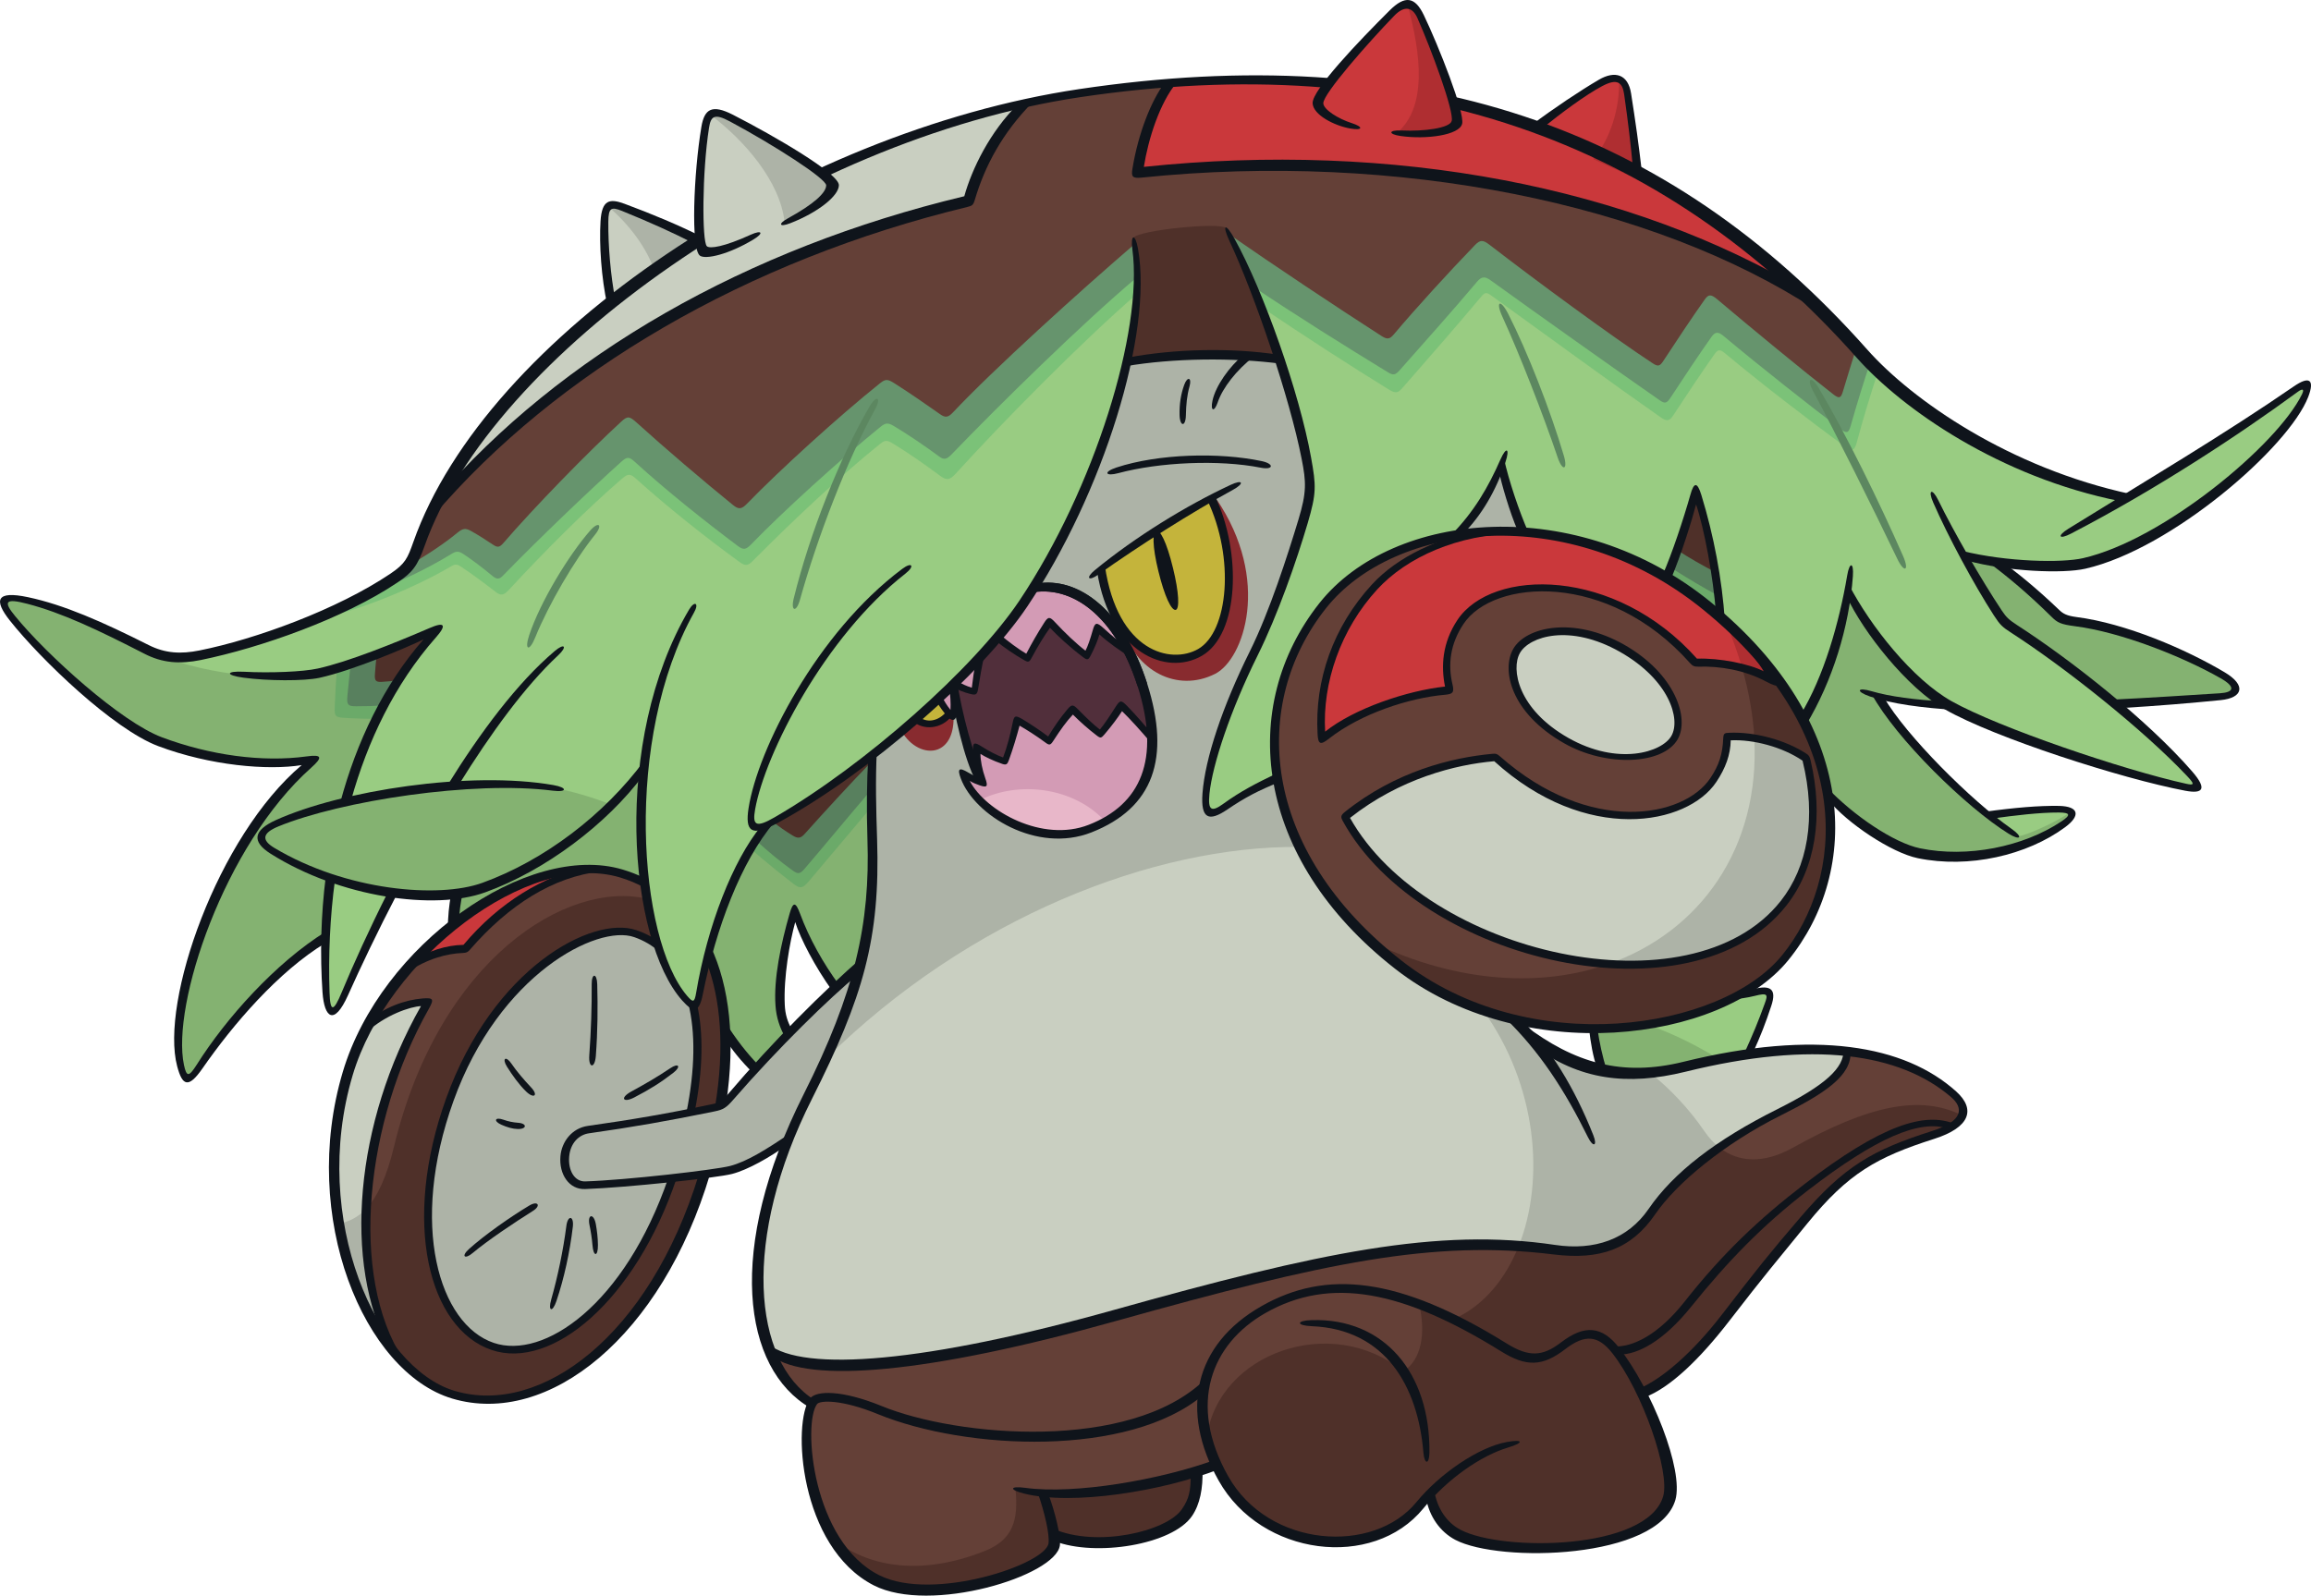 <?xml version="1.0" encoding="UTF-8"?>
<!-- Created with Inkscape (http://www.inkscape.org/) -->
<svg version="1.1" viewBox="0 0 395.08 272.86" xmlns="http://www.w3.org/2000/svg">
 <g transform="translate(84.146 -6.395)">
  <path d="m308.4 72.889c-7.227 4.96-18.894 12.267-29.148 18.547-19.241-4.027-36.201-14.601-45.122-24.654-30.428-34.308-71.856-53.696-133.73-44.468-46.989 7.014-100.48 42.028-112.87 77.15-1.053 2.987-1.587 4-4.253 5.8-9.04 6.08-23.561 11.24-33.228 13.174-2.907 0.573-5.854 0.68-9.12-1-5.8-2.973-14.401-7.134-20.387-8.36-4.28-0.893-5.12-0.267-2.573 2.973 4.907 6.254 17.641 18.321 25.201 21.134 8.4 3.134 18.574 4.467 26.428 3.067-16.241 13.267-25.388 41.908-22.868 52.375 0.653 2.72 1.413 2.987 3.227 0.173 4.96-7.68 13.334-17.094 21.588-22.148-0.12 3.267-0.093 6.414 0.053 9.4 0.187 4.2 1.467 4.347 3.2 0.293 2.133-4.973 4.92-10.974 8.147-17.267 6.12 0.827 11.72 0.48 15.601-0.933 10.067-3.64 20.294-11.054 27.414-20.521-1.773 16.681 1.387 33.001 6.96 39.495 1.56 1.827 1.987 1.84 2.493-0.773 1.933-9.8 5.32-20.988 11.56-28.935 0.453-0.187 0.973-0.44 1.573-0.787 14.961-8.48 34.188-25.001 42.228-36.988 8.494-12.694 14.801-28.268 17.721-41.375 7.787-1.413 17.907-1.613 26.121-0.48 2 6.067 3.693 12.187 4.587 16.921 0.76 4.08 0.907 6-0.56 10.8-1.867 6.094-5.147 15.987-8.454 22.641-4.494 9.067-7.747 18.347-8.16 23.961-0.267 3.467 0.707 4.04 3.32 2.213 2.6-1.813 5.467-3.467 8.867-4.867-1.733-10.96 1.4-21.428 7.774-29.468 5.013-6.334 13.321-10.667 22.961-12.174 3.36-3.4 6.04-7.987 7.574-11.934 0.733 3.2 2.227 8.014 3.733 11.48 8.094 0.56 16.574 3.027 24.534 7.787 1.733-4.12 3.867-10.507 4.96-14.907 2.013 6.187 3.747 14.454 4.24 21.694 10.974 9.64 16.707 20.227 18.334 30.241 3.76 4.027 10.867 9.134 15.601 10.107 8.52 1.747 18.294-0.44 24.694-4.96 2.067-1.453 2-2.48-0.773-2.547-3.333-0.093-7.254 0.373-12.094 1.027-6.52-5.28-15.934-14.841-18.867-20.401 3.08 0.813 7.254 1.32 12.027 1.6 0.013 0 0.013 0 0.027 0.013 8.374 4.707 30.121 11.84 40.575 14.001 2.213 0.467 2.787 0.04 0.667-2.307-3.36-3.733-7.88-7.92-12.747-11.96 6.574-0.333 12.841-0.787 18.001-1.227 3.16-0.267 3.534-1.787 0.387-3.667-6.694-3.96-17.227-8.187-25.148-9.2-1.72-0.227-2.613-0.56-3.36-1.307-3.56-3.507-6.774-6.307-10.44-8.907 6.147 0.92 12.387 0.92 15.267 0.267 14.601-3.347 34.535-20.561 37.802-28.721 0.853-2.16 0.253-2.333-1.547-1.093" fill="#644037"/>
  <path d="m-1.446 158.15c10.067-3.64 20.294-11.067 27.414-20.521-1.773 16.681 1.387 32.988 6.947 39.482 1.573 1.84 2 1.853 2.507-0.76 1.933-9.814 5.32-20.988 11.56-28.935 0.453-0.187 0.973-0.453 1.56-0.787 14.961-8.48 34.148-25.028 42.228-37.002 11.547-17.094 21.561-43.655 18.987-61.429-9.24 7.934-24.254 21.534-30.975 28.708-0.853 0.907-1.333 0.947-2.253 0.293-2.267-1.6-5.093-3.56-7.627-5.173-1.293-0.827-1.627-0.88-2.64-0.067-7.014 5.614-17.134 14.827-22.708 20.574-0.947 0.987-1.453 0.987-2.413 0.2-4.907-3.974-11.68-9.747-16.427-14.054-1.253-1.133-1.573-1.187-2.667-0.173-5.694 5.213-14.934 14.707-20.121 20.734-0.707 0.813-1.04 0.8-1.853 0.253-1.12-0.747-2.373-1.56-3.654-2.28-1.013-0.56-1.427-0.493-2.453 0.347-2.093 1.733-5.2 3.813-8.08 5.427-0.587 0.773-1.36 1.44-2.6 2.267-9.054 6.094-23.561 11.254-33.241 13.187-2.893 0.573-5.854 0.68-9.107-1-5.8-2.987-14.401-7.134-20.387-8.374-4.293-0.88-5.12-0.253-2.573 2.987 4.907 6.24 17.641 18.321 25.188 21.134 8.414 3.134 18.587 4.467 26.441 3.067-16.241 13.254-25.388 41.908-22.868 52.375 0.653 2.72 1.413 2.987 3.227 0.173 4.96-7.68 13.334-17.094 21.588-22.148-0.12 3.267-0.093 6.414 0.04 9.4 0.2 4.2 1.48 4.347 3.213 0.293 2.133-4.987 4.92-10.974 8.147-17.281 6.12 0.84 11.72 0.48 15.601-0.92" fill="#66946d"/>
  <path d="m207.71 109.98c24.788 20.187 25.694 45.042 13.347 60.202-11.094 13.614-44.562 18.001-66.096 1.147-25.534-19.947-25.588-45.415-12.974-61.349 11.987-15.121 42.602-18.827 65.723 0" fill="#644037"/>
  <path d="m116 20.561c-2.947 3.88-5.093 10.48-5.627 15.307 45.109-4.667 86.684 4.12 115.42 22.174-26.774-26.041-61.602-41.095-109.79-37.482" fill="#ca383b"/>
  <path d="m-9.872 93.311c20.254-23.748 52.175-43.255 91.364-52.589 1.293-5.16 4.627-11.694 9.734-16.707-41.762 9.227-86.164 38.588-101.1 69.296" fill="#c9cfc1"/>
  <path d="m48.548 146.63c14.961-8.48 34.148-25.028 42.228-37.002 10.374-15.361 19.521-38.375 19.401-55.776-9.294 7.814-23.614 21.894-31.628 30.228-0.867 0.893-1.32 0.987-2.16 0.36-2.653-1.947-5.227-3.693-7.734-5.2-0.987-0.573-1.387-0.573-2.28 0.147-6.894 5.6-16.627 14.427-22.134 20.121-0.853 0.88-1.293 0.96-2.227 0.267-5.507-4.12-12.427-9.64-17.507-14.294-1.093-1-1.413-1.04-2.413-0.147-5.614 5.04-14.201 13.267-20.254 19.494-0.587 0.6-0.987 0.72-1.8 0.053-1.587-1.32-3.32-2.653-4.867-3.68-1-0.667-1.36-0.56-2.28 0-3.96 2.44-9.12 4.894-13.974 6.694-8.894 4.907-20.628 8.894-28.868 10.547-2.907 0.573-5.854 0.68-9.12-1-5.8-2.987-14.401-7.134-20.387-8.374-4.28-0.88-5.12-0.253-2.56 2.987 4.894 6.24 17.627 18.321 25.188 21.134 8.4 3.134 18.587 4.467 26.441 3.067-16.241 13.254-25.388 41.908-22.881 52.375 0.653 2.72 1.413 2.987 3.24 0.173 4.96-7.68 13.334-17.094 21.574-22.148-0.107 3.267-0.08 6.414 0.053 9.4 0.2 4.2 1.48 4.347 3.213 0.28 2.12-4.973 4.92-10.96 8.147-17.267 6.107 0.84 11.707 0.48 15.601-0.92 10.067-3.64 20.294-11.067 27.414-20.521-1.773 16.681 1.387 32.988 6.947 39.482 1.573 1.84 1.987 1.853 2.507-0.773 1.92-9.8 5.307-20.974 11.547-28.921 0.467-0.187 0.973-0.453 1.573-0.787" fill="#7bc278"/>
  <path d="m46.977 147.42c0.453-0.2 0.973-0.453 1.573-0.787 14.961-8.48 34.148-25.028 42.228-37.002 9.8-14.521 18.494-35.868 19.321-52.869-9.48 8.24-22.774 21.734-30.788 30.548-1.04 1.147-1.547 1.32-2.693 0.48-2.64-1.96-5.48-3.947-8-5.48-1.16-0.707-1.427-0.72-2.4 0.067-6.454 5.187-14.654 12.867-21.614 19.881-0.867 0.88-1.293 0.973-2.267 0.28-5.88-4.267-12.427-9.48-17.734-14.267-0.947-0.853-1.36-0.92-2.293-0.12-5.907 5.04-13.521 12.667-19.534 19.187-0.8 0.867-1.347 0.92-2.107 0.333-2.227-1.733-4.133-3.12-5.92-4.32-0.8-0.533-1.093-0.52-1.853-0.067-5.787 3.4-15.521 7.614-23.508 9.134-6.747 2.773-13.827 4.92-19.334 6.014-2.907 0.587-5.854 0.693-9.12-0.987-5.8-2.987-14.401-7.134-20.387-8.374-4.28-0.88-5.12-0.267-2.573 2.987 4.907 6.24 17.641 18.307 25.201 21.134 8.4 3.134 18.587 4.467 26.441 3.067-16.254 13.254-25.388 41.908-22.881 52.375 0.653 2.72 1.413 2.987 3.227 0.16 4.973-7.667 13.334-17.081 21.588-22.134-0.12 3.253-0.08 6.414 0.053 9.4 0.187 4.2 1.467 4.347 3.2 0.28 2.133-4.973 4.92-10.96 8.147-17.267 6.12 0.827 11.72 0.48 15.601-0.92 10.067-3.654 20.294-11.067 27.428-20.521-1.787 16.681 1.373 32.988 6.947 39.482 1.573 1.84 1.987 1.853 2.493-0.773 1.933-9.8 5.32-20.974 11.56-28.921" fill="#99cc82"/>
  <path d="m35.424 176.34c-0.52 2.613-0.933 2.6-2.507 0.773-3.267-3.827-5.707-11.04-6.8-19.734-1.293-0.667-2.64-1.213-4.08-1.64-15.641-4.667-40.402 13.107-46.682 34.175-7.534 25.241 4.213 50.855 18.001 54.962 15.601 4.654 34.081-10.107 42.362-35.708 5.414-16.747 5.293-30.268 1.267-39.655-0.6 2.307-1.12 4.6-1.56 6.827" fill="#644037"/>
  <path d="m308.4 72.889c-7.227 4.96-18.894 12.267-29.148 18.547-19.241-4.027-36.201-14.601-45.122-24.654-0.293-0.333-0.587-0.64-0.88-0.973-0.76 2.28-1.587 5.053-2.333 7.507-0.347 1.173-0.64 1.293-1.653 0.507-5.174-4.04-13.841-11.174-19.881-16.281-1.04-0.867-1.453-0.84-2.12 0.107-2.107 2.974-4.867 7.12-7.08 10.507-0.573 0.867-0.893 0.947-1.773 0.373-6.854-4.494-20.041-14.187-27.934-20.294-1.093-0.84-1.587-0.853-2.48 0.08-4.4 4.56-10.04 10.72-13.854 15.254-0.733 0.867-1.147 0.907-2.173 0.24-7.667-4.934-18.401-12.08-26.014-17.374 4.507 8.88 10.867 26.841 13.254 38.268 0.84 4.067 0.907 6-0.56 10.8-1.867 6.094-5.147 15.987-8.454 22.641-4.494 9.067-7.747 18.347-8.16 23.961-0.267 3.467 0.707 4.04 3.32 2.213 2.6-1.813 5.467-3.467 8.867-4.867-1.733-10.96 1.4-21.428 7.774-29.468 5.013-6.334 13.321-10.667 22.961-12.174 3.36-3.4 6.04-7.987 7.574-11.934 0.733 3.2 2.227 8.014 3.733 11.48 8.094 0.56 16.574 3.027 24.534 7.787 1.733-4.12 3.867-10.507 4.96-14.907 2.013 6.187 3.747 14.454 4.24 21.694 10.974 9.64 16.707 20.227 18.334 30.241 3.76 4.027 10.867 9.134 15.601 10.107 8.52 1.747 18.294-0.44 24.694-4.96 2.067-1.453 2-2.48-0.773-2.547-3.333-0.093-7.254 0.373-12.094 1.027-6.52-5.28-15.934-14.841-18.867-20.401 3.08 0.813 7.254 1.32 12.027 1.6 0.013 0 0.013 0 0.027 0.013 8.374 4.707 30.121 11.84 40.575 14.001 2.213 0.467 2.787 0.04 0.667-2.307-3.36-3.733-7.88-7.92-12.747-11.96 6.574-0.333 12.841-0.787 18.001-1.227 3.16-0.267 3.534-1.787 0.387-3.667-6.694-3.96-17.227-8.187-25.148-9.2-1.72-0.227-2.613-0.56-3.36-1.307-3.56-3.507-6.774-6.307-10.44-8.907 6.147 0.92 12.387 0.92 15.267 0.267 14.601-3.347 34.535-20.561 37.802-28.721 0.853-2.16 0.253-2.333-1.547-1.093" fill="#66946d"/>
  <path d="m308.4 72.889c-7.227 4.96-18.894 12.267-29.148 18.547-18.241-3.813-34.428-13.507-43.655-23.081-0.947 2.72-2.373 7.374-3.36 10.867-0.32 1.16-0.653 1.347-1.6 0.627-5.36-4.053-14.014-10.88-20.081-15.961-0.973-0.827-1.48-0.773-2.107 0.107-2.08 2.933-4.8 7.027-6.987 10.374-0.64 0.987-0.973 1.093-1.84 0.493-7.28-5.067-19.947-14.054-28.975-20.561-0.96-0.693-1.547-0.613-2.28 0.267-4.253 5.053-9.187 10.56-13.267 15.174-0.693 0.787-1.08 0.853-1.933 0.333-6.867-4.187-15.974-9.88-23.294-14.814 3.72 9.24 7.587 21.081 9.334 29.441 0.84 4.067 0.907 6-0.56 10.8-1.867 6.094-5.147 15.987-8.454 22.641-4.494 9.067-7.747 18.347-8.16 23.961-0.267 3.467 0.707 4.04 3.32 2.213 2.6-1.813 5.467-3.467 8.867-4.867-1.733-10.96 1.4-21.428 7.774-29.468 5.013-6.334 13.321-10.667 22.961-12.174 3.36-3.4 6.04-7.987 7.574-11.934 0.733 3.2 2.227 8.014 3.733 11.48 8.094 0.56 16.574 3.027 24.534 7.787 1.733-4.12 3.867-10.507 4.96-14.907 2.013 6.187 3.747 14.454 4.24 21.694 10.974 9.64 16.707 20.227 18.334 30.241 3.76 4.027 10.867 9.134 15.601 10.107 8.52 1.747 18.294-0.44 24.694-4.96 2.067-1.453 2-2.48-0.773-2.547-3.333-0.093-7.254 0.373-12.094 1.027-6.52-5.28-15.934-14.841-18.867-20.401 3.08 0.813 7.254 1.32 12.027 1.6 0.013 0 0.013 0 0.027 0.013 8.374 4.707 30.121 11.84 40.575 14.001 2.213 0.467 2.787 0.04 0.667-2.307-3.36-3.733-7.88-7.92-12.747-11.96 6.574-0.333 12.841-0.787 18.001-1.227 3.16-0.267 3.534-1.787 0.387-3.667-6.694-3.96-17.227-8.187-25.148-9.2-1.72-0.227-2.613-0.56-3.36-1.307-3.56-3.507-6.774-6.307-10.44-8.907 6.147 0.92 12.387 0.92 15.267 0.267 14.601-3.347 34.535-20.561 37.802-28.721 0.853-2.16 0.253-2.333-1.547-1.093" fill="#7bc278"/>
  <path d="m248.94 127.01c8.374 4.72 30.135 11.84 40.575 14.001 2.213 0.467 2.787 0.04 0.68-2.307-3.36-3.733-7.894-7.907-12.747-11.947 6.56-0.347 12.827-0.8 17.987-1.24 3.16-0.267 3.547-1.787 0.387-3.654-6.694-3.974-17.214-8.2-25.148-9.214-1.72-0.213-2.613-0.56-3.36-1.307-3.547-3.507-6.774-6.294-10.44-8.907 6.147 0.933 12.387 0.92 15.267 0.267 14.601-3.347 34.535-20.561 37.802-28.721 0.867-2.16 0.267-2.333-1.547-1.093-7.214 4.96-18.894 12.28-29.148 18.547-17.347-3.627-32.841-12.587-42.268-21.694-1.28 3.893-2.587 8.147-3.707 12.334-0.36 1.36-0.813 1.533-1.867 0.773-6-4.36-14.561-10.947-20.588-15.987-0.933-0.787-1.253-0.747-1.88 0.133-2.067 2.907-4.774 6.987-6.974 10.347-0.667 1.027-1.12 1.173-2.133 0.467-7.334-5.12-19.667-14.094-28.868-20.761-0.973-0.72-1.227-0.72-1.893 0.08-3.907 4.68-9.28 10.84-13.454 15.601-0.747 0.853-1.133 1-2.28 0.307-6.494-3.987-15.027-9.52-22.094-14.294 3.253 8.587 6.427 18.627 7.96 25.961 0.853 4.067 0.92 6.014-0.56 10.8-1.867 6.094-5.133 15.987-8.44 22.641-4.507 9.08-7.76 18.361-8.174 23.961-0.253 3.467 0.72 4.04 3.32 2.227 2.6-1.813 5.467-3.48 8.867-4.88-1.72-10.96 1.4-21.428 7.774-29.468 5.013-6.334 13.321-10.654 22.974-12.16 3.347-3.413 6.04-8 7.56-11.947 0.733 3.213 2.227 8.014 3.733 11.48 8.107 0.56 16.587 3.027 24.534 7.787 1.733-4.12 3.88-10.507 4.96-14.894 2.013 6.187 3.747 14.441 4.253 21.681 10.96 9.64 16.707 20.227 18.321 30.241 3.76 4.04 10.88 9.134 15.614 10.107 8.507 1.76 18.281-0.427 24.681-4.96 2.067-1.453 2-2.48-0.76-2.547-3.347-0.08-7.254 0.373-12.107 1.027-6.507-5.28-15.921-14.841-18.867-20.401 3.094 0.827 7.254 1.32 12.04 1.6l0.013 0.013" fill="#99cc82"/>
  <path d="m35.331 47.521c-4.04-2.093-7.947-3.747-12.987-5.707-2.16-0.84-2.947-0.613-3.107 2.507-0.2 3.547 0.267 9.427 1.133 13.814 4.694-3.733 9.707-7.294 14.961-10.614" fill="#c9cfc1"/>
  <path d="m177.74 28.799c3.853-3.08 8.734-6.614 11.747-8.214 2.907-1.547 4.28-0.6 4.614 1.8 0.773 5.387 1.347 9.627 1.867 14.761" fill="#ca383b"/>
  <path d="m192.05 237.28c-2.773-3.534-5.534-3.4-8.947-0.773-3.454 2.653-5.934 2.88-10.12 0.293-19.147-11.907-30.935-12.24-41.095-6.454-11.787 6.707-13.014 17.907-6.84 28.881 7.08 12.587 25.748 14.241 33.601 4.627 0.547-0.667 1.12-1.333 1.733-1.973 0.707 3.333 2.507 5.814 4.707 6.974 7.12 3.72 33.308 3.56 36.201-6.254 1.387-4.707-3.8-18.401-9.24-25.321" fill="#644037"/>
  <path d="m123.83 256.85c-2.08-4.494-2.88-8.974-2.2-13.107-13.174 11.52-41.628 9.414-55.442 3.773-5.934-2.427-10.32-2.64-11.227-1.48-2.893 3.733-1.2 24.454 10.787 30.548 9.254 4.707 29.775-1.667 30.348-6.094 0.173-1.293-0.693-5.44-1.907-8.734 8.414 0.653 21.401-1.733 29.641-4.907" fill="#644037"/>
  <path d="m249.87 193.54c-8.36-7.454-22.854-10.467-46.015-4.747-9.92 2.44-17.934 1.08-26.654-5.4-0.853-0.973-1.733-1.893-2.64-2.773-6.96-1.68-13.734-4.694-19.614-9.28-12.641-9.894-19.027-21.134-20.734-31.895-3.4 1.4-6.267 3.067-8.867 4.88-2.6 1.813-3.574 1.24-3.32-2.227 0.413-5.6 3.667-14.881 8.174-23.961 3.307-6.654 6.574-16.547 8.454-22.641 1.467-4.787 1.307-6.72 0.547-10.8-0.88-4.734-2.573-10.84-4.574-16.921-8.227-1.12-18.334-0.933-26.134 0.48-2.92 13.107-9.214 28.681-17.721 41.375-5.24 7.827-15.241 17.574-25.721 25.761-0.2 4.267-0.24 9.334-0.08 14.481 0.547 16.694-2.613 27.401-10.974 43.988-12.454 24.734-10.547 45.789 0.707 52.575 0.08-0.147 0.173-0.28 0.253-0.4 0.907-1.16 5.293-0.947 11.24 1.48 13.801 5.64 42.255 7.747 55.442-3.773 0.867-5.227 4.133-9.92 10.24-13.401 10.174-5.787 21.961-5.454 41.108 6.454 4.173 2.6 6.654 2.373 10.107-0.293 3.413-2.627 6.174-2.76 8.947 0.773 1.573 2 3.12 4.56 4.494 7.307 4.333-1.72 9.734-6.92 14.321-12.854 6.027-7.827 8.267-10.654 13.467-16.747 7.56-8.867 11.947-11.36 22.014-14.574 6.094-1.933 6.094-4.587 3.534-6.867" fill="#c9cfc1"/>
  <path d="m249.87 193.54c-4.32-3.853-10.294-6.52-18.254-7.4 0.12 3.467-3.6 6.454-11.56 10.427-9.867 4.934-17.707 11.054-21.761 16.961-3.853 5.614-9.507 7.6-16.707 6.56-19.454-2.8-38.188 0.92-74.963 11.227-32.548 9.12-52.509 10.72-59.202 5.92 1.573 4.08 4.04 7.24 7.28 9.2 0.08-0.147 0.173-0.28 0.253-0.4 0.907-1.16 5.293-0.947 11.24 1.48 13.801 5.64 42.255 7.747 55.442-3.773 0.867-5.227 4.133-9.92 10.24-13.401 10.174-5.787 21.961-5.454 41.108 6.454 4.173 2.6 6.654 2.373 10.107-0.293 3.413-2.627 6.174-2.76 8.947 0.773 1.573 2 3.12 4.56 4.494 7.307 4.333-1.72 9.734-6.92 14.321-12.854 6.027-7.827 8.267-10.654 13.467-16.747 7.56-8.867 11.947-11.36 22.014-14.574 6.094-1.933 6.094-4.587 3.534-6.867" fill="#644037"/>
  <path d="m215.7 176.12c-0.867 0.213-1.733 0.36-2.613 0.44-6.654 3.667-15.507 5.76-24.854 5.707 0.347 2.547 0.893 4.987 1.533 7.107 4.44 0.92 9.014 0.68 14.094-0.573 3.853-0.947 7.467-1.653 10.854-2.147 1.4-3 2.373-5.507 3.427-8.494 0.733-2.12 0.213-2.707-2.44-2.04" fill="#99cc82"/>
  <path d="m202.13 132.51c-2.16 3.8-11.12 4.587-18.454 0.427-9.214-5.227-10.16-12.267-8.507-15.187 2-3.507 9.707-5.2 17.974-0.52 8.36 4.747 10.907 11.907 8.987 15.281" fill="#c9cfc1"/>
  <path d="m171.67 97.236c-8.72 0.92-16.201 4.507-20.828 9.534-6.56 7.147-9.814 16.587-9.014 26.054 5.454-4.694 15.027-7.974 21.894-8.414-1.187-4.347-0.373-8.36 1.827-11.667 5.654-8.534 26.254-9 40.122 6.987 4.173-0.24 9.494 0.72 13.494 3.187-7.68-12.974-25.854-26.094-47.495-25.681" fill="#ca383b"/>
  <path d="m224.61 136.04c-3.787-2.653-9.307-3.96-13.481-3.68-0.027 2.693-0.867 5.2-2.333 7.4-4.654 7.014-21.454 10.454-37.282-3.853-8.387 0.64-17.641 3.6-25.694 10.187 13.214 24.441 59.349 34.601 74.976 14.721 5.187-6.6 6.094-15.641 3.813-24.774" fill="#c9cfc1"/>
  <path d="m-14.174 171.7c3.52-2.213 7.014-3.067 9.587-3.067 5.987-7.16 13.641-12.32 22.001-13.627-10.16-0.373-22.601 6.534-31.588 16.694" fill="#ca383b"/>
  <path d="m-24.647 189.92c-5.627 18.881-0.48 37.962 8.24 48.109-9.094-15.574-5.56-41.468 5.374-60.269-2.827-0.093-7.134 1.427-10.307 4.2-1.373 2.573-2.493 5.24-3.307 7.96" fill="#c9cfc1"/>
  <path d="m-36.775 147.17c-3.627 1.613-3.227 3.2-0.773 4.72 12.227 7.507 27.948 9.214 36.108 6.254 7.667-2.773 15.427-7.747 21.841-14.134-3.24-1.293-7.147-2.413-10-2.907-13.254-2.28-36.375 1.267-47.175 6.067" fill="#84b271"/>
  <path d="m-59.067 117.44c-5.787-3.014-14.401-7.134-20.387-8.374-4.28-0.88-5.12-0.253-2.573 2.987 4.907 6.24 17.641 18.321 25.201 21.134 8.4 3.134 18.587 4.467 26.441 3.067-16.254 13.254-25.388 41.908-22.881 52.375 0.653 2.72 1.413 2.987 3.227 0.173 4.973-7.68 13.334-17.094 21.588-22.148 0.12-3.534 0.373-6.68 0.76-10.147-3.667-1.347-7.387-3.147-9.854-4.614-2.52-1.507-2.6-3.213 0.773-4.72 3.36-1.507 7.987-3.053 11.774-3.76 3.134-10.44 8.92-22.801 15.787-29.508-5.133 2.427-18.321 7.307-20.761 7.694-10.467 1.653-22.868-0.92-29.095-4.16" fill="#84b271"/>
  <path d="m137.99 151.22c-1.907-3.933-3.147-7.88-3.76-11.774-3.413 1.413-6.267 3.067-8.867 4.88-2.613 1.813-3.587 1.253-3.333-2.213 0.427-5.614 3.68-14.894 8.174-23.961 3.307-6.667 6.587-16.561 8.454-22.654 1.467-4.787 1.32-6.707 0.547-10.8-0.88-4.734-2.573-10.84-4.574-16.907-8.214-1.133-18.334-0.947-26.134 0.467-2.907 13.121-9.214 28.681-17.721 41.375-5.24 7.827-15.241 17.574-25.708 25.761-0.213 4.267-0.253 9.347-0.08 14.481 0.467 14.414-1.84 24.374-7.854 37.495 24.441-24.108 56.016-36.348 80.857-36.148" fill="#adb3a7"/>
  <path d="m76.36 125.73c-2.053 1.907-4.187 3.8-6.387 5.654 1.493 2.68 4.147 3.907 6.16 3.174 1.56-0.573 2.733-2.28 2.747-5.347-0.92-0.893-1.947-2.347-2.52-3.48" fill="#882b2f"/>
  <path d="m76.36 125.73v-0.013c-1.293 1.2-2.6 2.4-3.96 3.587 1.507 1.373 4.12 1.147 5.747-0.867-0.693-0.813-1.333-1.787-1.787-2.707" fill="#c4b43b"/>
  <g fill="#d39bb5">
   <path d="m76.36 125.73c0.6 1.2 1.493 2.507 2.453 3.387 0.12-1.44 0.08-3.707-0.107-5.627-0.773 0.747-1.547 1.493-2.347 2.24"/>
   <path d="m78.917 123.29c1.227 0.613 2.347 1.133 3.52 1.387 0.253-1.787 0.64-3.827 1.08-6.094-1.44 1.547-2.987 3.134-4.6 4.707"/>
   <path d="m92.504 106.98c-0.573 0.907-1.147 1.787-1.733 2.653-1.227 1.813-2.707 3.733-4.387 5.72 1.653 1.28 3.454 2.653 5.16 3.614 1.12-2.147 2.44-4.4 3.72-6.254 1.733 1.827 4.147 4.133 6.387 5.84 0.64-1.387 1.387-3.24 1.867-4.787 1.36 1.28 3.56 3.027 5.494 4.28-4.053-8.24-10.187-12.227-16.507-11.067"/>
  </g>
  <path d="m111.19 123.49c-0.627-1.973-1.36-3.8-2.173-5.44-1.933-1.253-4.133-3-5.494-4.28-0.48 1.533-1.227 3.4-1.867 4.774-2.24-1.693-4.654-4-6.387-5.84-1.28 1.867-2.6 4.107-3.72 6.267-1.707-0.973-3.507-2.333-5.16-3.614-0.907 1.053-1.867 2.133-2.867 3.227-0.44 2.253-0.827 4.307-1.08 6.094-1.173-0.267-2.293-0.773-3.52-1.387-0.013 0-0.027 0.013-0.027 0.027 0.72 4.667 2.707 13.281 4.774 16.867 0.12 0.053 0.253 0.107 0.373 0.147-0.773-1.667-1.213-3.974-1.213-6.12 1.533 0.933 3.267 1.893 4.84 2.4 0.813-2.253 1.573-4.907 2.08-7.054 1.613 0.867 3.853 2.347 5.467 3.587 1.027-1.693 2.853-4.293 4.04-5.48 1.507 1.533 3.267 3.147 4.72 4.267 1.213-1.44 2.693-3.494 3.587-4.907 1.12 1.04 3.627 3.787 5.307 5.774-0.04-2.693-0.56-5.787-1.68-9.307" fill="#512f3b"/>
  <path d="m107.56 127.02c-0.893 1.413-2.373 3.467-3.6 4.907-1.44-1.12-3.2-2.72-4.707-4.267-1.187 1.187-3.027 3.787-4.053 5.494-1.6-1.253-3.84-2.733-5.454-3.6-0.507 2.147-1.267 4.8-2.08 7.067-1.573-0.52-3.307-1.48-4.84-2.413 0 2.147 0.44 4.467 1.213 6.134-1-0.387-2.347-0.96-3.56-1.693 1.76 6.214 12.761 12.974 21.761 9.44 6.2-2.44 10.707-7.067 10.627-15.281-1.693-1.987-4.187-4.747-5.307-5.787" fill="#e8b7c9"/>
  <path d="m-26.524 120.64c-0.2 2.333-0.32 4.587-0.4 6.76-0.053 1.44 0.093 1.653 1.6 1.747 1.853 0.12 3.813 0.173 5.6 0.16 2.707-5.48 6.147-10.707 10.52-15.401-4.253 1.813-11.627 4.987-17.321 6.734" fill="#6baa69"/>
  <path d="m-24.204 119.89c-0.2 1.867-0.387 3.787-0.56 5.6-0.133 1.48 0.187 1.68 1.493 1.68 1.493 0.013 3.134-0.04 4.72-0.147 2.52-4.64 5.587-9.067 9.347-13.107-3.693 1.573-9.747 4.173-15.001 5.974" fill="#58805e"/>
  <path d="m-19.743 118.25c-0.12 1.093-0.227 2.307-0.307 3.413-0.08 1.147 0.16 1.387 1.187 1.333 0.907-0.053 1.893-0.147 2.84-0.28 1.973-3.08 4.24-6.04 6.814-8.814-2.667 1.147-6.587 2.827-10.534 4.347" fill="#4f3029"/>
  <path d="m22.043 155.74c1.427 0.427 2.787 0.973 4.08 1.653-0.773-6.094-0.88-12.894-0.147-19.761-7.134 9.454-17.347 16.867-27.428 20.508-1.32 0.48-2.853 0.827-4.52 1.053-0.4 1.893-0.627 3.68-0.72 5.414 9.374-7.427 20.361-11.36 28.735-8.867" fill="#84b271"/>
  <path d="m65.066 135.36c-5.587 4.373-11.307 8.32-16.521 11.267-0.587 0.333-1.107 0.6-1.573 0.787-4.827 6.147-7.934 14.227-10 22.121 0-0.013 0.013-0.013 0.013-0.027 1.6 3.733 2.56 8.134 2.827 13.107 1.88 2.853 3.693 4.947 5.774 7.107l5.574-5.72c-1.107-1.693-1.773-3.667-1.92-5.68-0.32-4.44 0.92-11.027 2.507-16.321 1.587 5.147 4.707 10.16 7.414 13.961l2.707-0.733c2.48-7.974 3.427-15.667 3.107-25.361-0.16-5.134-0.12-10.2 0.08-14.481 0.013-0.013 0.013-0.013 0.013-0.027" fill="#84b271"/>
  <path d="m46.977 147.42c-1.013 1.293-1.947 2.667-2.813 4.107 2.467 2.147 5.053 4.253 7.414 6.067 1.053 0.8 1.533 0.733 2.573-0.52 3.48-4.147 7.667-9.107 10.72-12.721-0.013-3.187 0.053-6.24 0.187-8.96 0-0.013 0-0.013 0.013-0.027-5.6 4.373-11.307 8.307-16.521 11.267-0.6 0.333-1.12 0.587-1.573 0.787" fill="#6baa69"/>
  <path d="m46.977 147.42c-0.667 0.853-1.307 1.747-1.907 2.667 2.267 2.093 4.2 3.64 6.214 5.107 0.933 0.68 1.28 0.747 2.12-0.24 3.04-3.534 7.467-8.92 11.48-13.587 0.027-2.093 0.08-4.12 0.173-5.974 0-0.013 0-0.013 0.013-0.027-5.6 4.373-11.307 8.307-16.521 11.267-0.6 0.333-1.12 0.587-1.573 0.787" fill="#58805e"/>
  <path d="m65.066 135.36c-5.587 4.373-11.307 8.32-16.521 11.267-0.2 0.12-0.373 0.2-0.56 0.293 1.053 0.84 2.213 1.64 3.373 2.347 0.907 0.56 1.373 0.507 2.093-0.307 3.094-3.467 7.974-8.787 11.56-12.48 0.013-0.373 0.027-0.733 0.04-1.093 0.013-0.013 0.013-0.013 0.013-0.027" fill="#4f3029"/>
  <path d="m207.71 109.98c0.787 0.64 1.547 1.293 2.293 1.947-0.493-7.24-2.227-15.507-4.253-21.694-1.08 4.4-3.213 10.787-4.947 14.907 2.347 1.413 4.667 3.014 6.907 4.84" fill="#6baa69"/>
  <path d="m201.48 103.45c2.413 1.573 5.734 3.534 8.174 4.854-0.733-6.267-2.213-12.881-3.907-18.067-0.933 3.84-2.68 9.174-4.267 13.214" fill="#58805e"/>
  <path d="m176.27 97.354c-1.507-3.467-3-8.267-3.733-11.48-1.533 3.947-4.213 8.534-7.574 11.947 3.614-0.573 7.414-0.733 11.307-0.467" fill="#adb3a7"/>
  <path d="m202.6 100.46c2.173 1.44 4.373 2.64 6.48 3.773-0.8-4.973-2-9.934-3.32-14.001-0.733 2.947-1.92 6.774-3.16 10.227" fill="#4f3029"/>
  <path d="m256.89 102.43c3.667 2.6 6.88 5.4 10.427 8.907 0.76 0.747 1.64 1.093 3.373 1.307 7.92 1.013 18.454 5.24 25.134 9.214 3.16 1.867 2.773 3.387-0.387 3.654-5.16 0.44-11.414 0.893-17.987 1.24-5.747-4.8-11.96-9.387-17.241-12.801-1.347-0.867-1.96-1.413-2.787-2.693-1.693-2.653-3.76-6.174-5.72-9.694 1.52 0.307 3.627 0.653 5.187 0.867" fill="#84b271"/>
  <path d="m224.08 129.46c2.187 4.267 3.587 8.534 4.253 12.707 3.76 4.04 10.88 9.134 15.614 10.107 8.507 1.76 18.281-0.427 24.681-4.96 2.067-1.453 2-2.48-0.76-2.547-3.347-0.08-7.254 0.373-12.107 1.027-6.507-5.28-15.921-14.841-18.867-20.401 3.094 0.827 7.254 1.32 12.04 1.6-6.28-3.547-13.254-12.027-17.147-19.534-1.08 7.374-4.654 17.721-7.707 22.001" fill="#84b271"/>
  <path d="m255.76 145.8c1.467 1.2 4.747 3.64 5.147 3.6 1.2-0.12 6.214-2.24 8.947-4.173-0.307-0.267-0.96-0.427-2-0.453-3.333-0.08-7.254 0.373-12.094 1.027" fill="#99cc82"/>
  <path d="m197.51 181.59c-3 0.453-6.107 0.693-9.28 0.68 0.347 2.533 0.893 4.973 1.547 7.094 4.427 0.92 9 0.68 14.081-0.573 2.013-0.493 3.96-0.92 5.854-1.293-3.867-2.373-7.787-4.32-12.2-5.907" fill="#84b271"/>
  <path d="m22.344 41.814c-1.227-0.48-2.013-0.6-2.48-0.067 3.52 3 6.48 6.92 7.854 10.867 2.467-1.747 5.013-3.454 7.614-5.093-4.04-2.093-7.96-3.747-12.987-5.707" fill="#adb3a7"/>
  <path d="m192.61 19.956c0.267 4.907-1.6 10.52-4.4 13.641l7.747 3.547c-0.507-5.133-1.08-9.374-1.853-14.761-0.187-1.267-0.653-2.12-1.493-2.427" fill="#af2e31"/>
  <path d="m15.882 209.07c-1.8 0.067-3.733-1.8-3.467-4.907 0.213-2.427 1.64-4.28 4.04-4.627 7.387-1.04 13.627-2.12 21.521-3.733 0.427-0.093 0.773-0.2 1.08-0.347 1.653-10.507 0.787-19.281-2.08-25.948-0.6 2.307-1.12 4.6-1.547 6.827-0.52 2.627-0.933 2.6-2.507 0.773-2.92-3.413-5.187-9.534-6.414-17.001-13.667-3.293-35.588 10.294-43.295 42.362-1.253 5.16-2.8 8.534-4.734 10.6-0.427 9.307 1.133 18.107 5.107 24.934 2.947 3.427 6.294 5.84 9.774 6.88 15.587 4.654 34.068-10.107 42.348-35.721 0.213-0.667 0.413-1.32 0.613-1.973-5.827 0.76-15.414 1.707-20.441 1.88" fill="#4f3029"/>
  <path d="m-21.526 213.07c-1.36 1.44-2.893 2.24-4.68 2.56 1.533 9.067 5.16 16.987 9.787 22.374-3.974-6.814-5.534-15.614-5.107-24.934" fill="#adb3a7"/>
  <path d="m32.921 177.11c-1.787-2.093-3.333-5.2-4.547-9.014-1.147-0.867-2.467-1.56-3.92-2.053-7.374-2.507-24.001 7.054-31.681 28.401-7.507 20.881-3.054 38.628 7.32 42.162 9.2 3.12 23.441-7.214 30.708-28.588 3.987-11.747 5.24-22.054 3.6-29.628-0.347-0.053-0.813-0.493-1.48-1.28" fill="#adb3a7"/>
  <path d="m219.21 121.78c0 0.373-0.013 0.76-0.053 1.133-1.653-1.027-3.534-1.773-5.48-2.293 1.2 4.16 1.88 8.187 2.093 12.014 3.107 0.52 6.347 1.667 8.84 3.413 2.28 9.134 1.373 18.174-3.813 24.761-6.347 8.094-17.747 11.214-29.921 10.414-11.387 4.013-25.601 3.36-40.388-3.667 1.387 1.28 2.88 2.547 4.467 3.787 21.548 16.841 55.016 12.467 66.109-1.16 10.014-12.307 11.28-31.001-1.853-48.402" fill="#4f3029"/>
  <path d="m219.21 121.78c-2.333-3.094-5.107-6.147-8.387-9.107 1.16 2.693 2.107 5.347 2.853 7.947 1.947 0.52 3.827 1.267 5.48 2.293 0.04-0.373 0.053-0.76 0.053-1.133" fill="#af2e31"/>
  <path d="m220.8 160.81c5.187-6.6 6.08-15.627 3.813-24.774-2.493-1.747-5.734-2.893-8.854-3.4 1.013 18.747-9.254 33.081-24.894 38.588 12.187 0.787 23.574-2.333 29.935-10.414" fill="#adb3a7"/>
  <path d="m198.3 213.54c2.507-3.667 6.494-7.414 11.494-10.907-0.907-0.72-1.733-1.613-2.467-2.667-2.693-3.92-5.814-7.267-9.427-10.16-7.32 0.64-13.774-1.28-20.694-6.414-0.84-0.96-1.733-1.88-2.64-2.76-1.747-0.427-3.494-0.933-5.2-1.533 9.28 12.907 10.627 29.015 6.134 40.335 2.04 0.16 4.067 0.373 6.107 0.667 7.2 1.04 12.854-0.947 16.694-6.56" fill="#adb3a7"/>
  <g fill="#4f3029">
   <path d="m164.37 231.97c2.707 1.333 5.56 2.933 8.614 4.827 4.173 2.6 6.654 2.373 10.107-0.28 3.427-2.64 6.187-2.773 8.96 0.76 1.56 2 3.107 4.56 4.48 7.307 4.333-1.72 9.747-6.92 14.321-12.854 6.027-7.827 8.28-10.654 13.481-16.747 7.547-8.867 11.934-11.36 22.014-14.574 3-0.96 4.52-2.093 4.987-3.267-7.214-3.574-15.894-1.787-28.988 5.52-5.08 2.827-9.36 2.48-12.561-0.04-5 3.494-8.974 7.24-11.494 10.907-3.84 5.614-9.494 7.6-16.694 6.56-2.04-0.293-4.067-0.507-6.107-0.653-2.28 5.76-6.08 10.294-11.12 12.534"/>
   <path d="m201.29 262.6c1.387-4.707-3.8-18.401-9.24-25.321-2.773-3.534-5.534-3.4-8.96-0.773-3.44 2.667-5.934 2.893-10.107 0.293-5.374-3.347-10.174-5.774-14.521-7.414 1.16 4.894 0.453 9.56-2.733 11.52-12.187-10.027-31.641-3.187-33.588 11.334 0.613 2.307 1.587 4.654 2.907 6.987 7.08 12.587 25.748 14.241 33.601 4.627 0.533-0.667 1.12-1.32 1.733-1.973 0.707 3.333 2.507 5.814 4.707 6.974 7.107 3.72 33.308 3.56 36.201-6.254"/>
   <path d="m94.199 261.76c0.88 2.4 1.573 5.24 1.827 7.12 7.307 3.067 19.787 0.587 22.801-3.84 1.133-1.667 1.68-3.96 1.627-7.014-8.107 2.56-18.921 4.307-26.254 3.733"/>
   <path d="m96.105 270.49c0.173-1.293-0.693-5.44-1.907-8.734-1.52-0.2-3.547-0.507-4.747-0.72 0.56 5.28-0.44 8.64-5.16 10.547-10.534 4.24-19.627 2.96-25.668-1.773 1.8 2.84 4.147 5.267 7.12 6.774 9.267 4.707 29.788-1.667 30.361-6.094"/>
   <path d="m109.57 47.057c1.133-1.347 14.627-2.653 15.841-1.707 3.507 6.64 7.414 16.081 9.214 22.428-7.627-1.28-19.347-0.867-26.134 0.48 1.773-6.88 2.24-16.361 1.08-21.201"/>
  </g>
  <path d="m54.003 193.86c4.24-8.427 7.147-15.334 8.894-22.281-6.307 5.414-15.121 14.134-22.134 22.374-0.96 1.12-1.52 1.587-2.787 1.853-7.894 1.6-14.134 2.693-21.521 3.733-2.4 0.333-3.827 2.187-4.04 4.627-0.267 3.107 1.667 4.96 3.467 4.907 6.88-0.24 22.334-1.933 24.934-2.6 2.8-0.733 6.427-3.04 9.867-5.28 0.973-2.4 2.067-4.854 3.32-7.334" fill="#adb3a7"/>
  <path d="m112.86 132.8c-1.68-1.987-4.187-4.747-5.307-5.787-0.893 1.413-2.373 3.467-3.587 4.92-1.44-1.133-3.213-2.733-4.72-4.267-1.187 1.187-3.014 3.787-4.04 5.48-1.6-1.253-3.853-2.72-5.454-3.587-0.52 2.147-1.267 4.787-2.093 7.054-1.573-0.52-3.307-1.48-4.84-2.413 0 2.16 0.453 4.467 1.213 6.134-0.987-0.387-2.333-0.96-3.56-1.68 0.44 1.547 1.453 3.12 2.867 4.574 6.707-3.4 16.187-2.2 21.468 3.654 4.84-2.653 8.134-7.054 8.054-14.081" fill="#d39bb5"/>
  <g fill="#0f141b">
   <path d="m278.34 92.106c-20.694-4.133-37.308-15.801-45.042-24.508-33.281-37.535-77.19-52.882-132.78-44.588-48.482 7.227-100.56 44.068-112.08 76.75-1.227 3.467-2.12 4.56-4.627 6.24-9.107 6.134-23.441 11.174-33.601 13.254-3.627 0.733-6.587 0.533-9.72-1.093-7.814-4.013-14.001-6.96-19.987-8.52-3.8-0.987-4.107-0.373-2.053 2.12 5.44 6.667 18.081 18.081 25.068 20.708 8.214 3.08 17.161 4.307 24.721 3.28 2.68-0.373 2.827 0.133 0.813 1.933-14.907 13.254-23.921 40.548-21.748 50.829 0.453 2.107 0.853 2.04 2.187-0.053 5.027-7.974 13.467-17.401 22.054-22.748v1.907c-8.12 4.92-15.827 13.921-21.094 21.508-2.373 3.413-3.413 2.987-4.307-0.387-2.933-11 6.88-39.348 21.294-51.509-5.787 0.947-15.667 0.093-24.561-3.253-7.627-2.88-20.014-14.747-25.361-21.494-2.68-3.4-2.427-5.147 3.147-3.96 6.147 1.307 12.667 4.187 20.614 8.187 2.867 1.44 5.534 1.547 8.667 0.92 9.614-1.92 23.614-7.04 32.641-13.121 2.56-1.72 2.947-2.64 3.933-5.427 12.441-35.281 65.056-70.163 113.8-77.443 57.269-8.534 100.63 6.067 134.74 44.522 7.747 8.734 24.374 20.267 45.108 24.734z"/>
   <path d="m226.34 59.411c-27.854-18.241-71.563-27.161-115.35-22.641-1.587 0.16-1.76-0.213-1.533-1.547 1-6.12 3.24-11.667 5.494-14.654l2.067-0.053c-2.893 3.427-4.88 9.707-5.614 14.414 42.655-4.467 83.35 3.307 113.56 21.534z"/>
   <path d="m92.478 23.793c-5.267 5.28-8.294 11.08-9.96 16.734-0.293 0.987-0.48 1.053-1.32 1.267-37.628 9.107-70.216 28.121-91.31 52.895l0.613-3.027c21.214-24.614 52.922-42.788 90.204-51.709 1.307-4.694 4.387-11.014 9.174-15.747z"/>
   <path d="m34.665 48.106c-3.867-1.96-7.48-3.614-12.507-5.654-1.773-0.707-2.293-0.573-2.307 1.867-0.04 4.107 0.4 9.227 1.173 13.241l-1.347 1.04c-1.027-4.734-1.4-10.374-1.16-14.374 0.227-3.68 1.56-3.92 4.093-2.987 4.827 1.8 9.067 3.56 13.454 5.747z"/>
   <path d="m195.03 35.264c-0.413-4.373-0.813-7.774-1.52-12.761-0.293-2.013-1.173-2.76-3.747-1.387-2.893 1.533-6.987 4.587-10.294 7.254l-1.773-0.613c3.733-2.813 8.334-5.88 11.48-7.72 2.773-1.627 5.013-0.933 5.52 2.333 0.773 4.947 1.267 8.387 1.893 13.787z"/>
   <path d="m-25.98 143.64c2.787-10.387 7.44-20.161 14.241-27.908-2.773 1.36-12.094 5.32-17.801 6.574-2.667 0.573-8.854 0.533-12.987-0.027-3.12-0.413-3.067-1.173 0.08-1.013 4.467 0.24 10.094 0.013 12.614-0.547 5.24-1.147 13.214-4.387 19.147-6.934 2.573-1.12 2.96-0.52 1.027 1.653-7.027 7.974-11.64 17.667-14.467 27.788z"/>
   <path d="m-16.172 159.09c-3.413 6.56-6.334 12.694-8.48 17.494-2.373 5.28-4.053 3.88-4.36-0.507-0.44-6.44-0.28-13.187 0.573-19.907l1.587 0.493c-0.907 6.64-1.16 13.227-0.96 19.401 0.107 3.534 0.707 3.333 2.08 0.027 2-4.814 4.734-10.84 7.96-17.241z"/>
   <path d="m-7.686 140.74c5.68-9.16 12-17.614 18.361-23.001 1.693-1.44 2.227-0.8 0.6 0.72-5.667 5.28-11.547 13.361-16.987 22.134z"/>
   <path d="m25.832 138.95c-6.24 8.374-16.747 16.321-27.041 20.041-8.627 3.134-24.788 0.893-36.681-6.614-3.36-2.12-2.84-4.04 0.88-5.734 11.254-5.093 33.228-8.48 47.455-6 2.467 0.427 2.4 1.28-0.093 0.96-13.574-1.747-36.201 1.72-46.895 6.107-2.8 1.147-2.92 2.347-0.72 3.667 12.294 7.36 28.094 8.694 35.575 5.987 10.574-3.827 20.841-11.627 27.708-20.934z"/>
   <path d="m-7.601 165.22c0.053-2.04 0.187-4 0.587-5.88l1.96-0.213c-0.36 1.68-0.56 3.2-0.627 4.787z"/>
   <path d="m48.249 146.97c-5.747 6.787-10 18.187-12.254 29.495-0.627 3.134-1.587 3.187-3.507 1.027-9.2-10.334-12.08-44.415 1.16-66.843 0.947-1.6 1.773-1.133 0.853 0.493-12.067 21.601-9.52 55.776-1.187 65.536 1.04 1.213 1.267 1.147 1.547-0.493 1.933-11.52 6.294-22.628 11.094-28.494z"/>
  </g>
  <path d="m6.32 115.02c1.92-5.774 6.8-13.761 10.427-17.894 1.453-1.653 2.2-1 0.827 0.707-3.494 4.32-7.947 11.96-10.227 17.587-1 2.467-1.88 2.173-1.027-0.4" fill="#5c8760"/>
  <path d="m51.549 108.72c2.747-11.16 7.814-23.961 12.947-32.788 1.227-2.093 2.093-1.613 0.933 0.507-4.814 8.8-9.787 21.668-12.827 32.561-0.613 2.173-1.6 1.947-1.053-0.28" fill="#5c8760"/>
  <g fill="#0f141b">
   <path d="m43.828 144.58c1.56-10.014 11.667-29.988 26.254-40.895 1.68-1.267 2.227-0.52 0.573 0.787-13.814 10.787-24.014 30.815-25.708 40.322-0.467 2.667 0.04 3.267 3.333 1.36 15.481-8.96 34.081-25.481 41.842-37.042 12.854-19.201 21.188-46.162 19.321-60.056-0.36-2.653 0.493-2.787 0.96-0.133 2.573 14.534-5.96 41.828-18.921 61.176-7.814 11.654-26.894 28.441-42.695 37.028-4.534 2.467-5.574 1.427-4.96-2.547"/>
   <path d="m134.88 68.597c-8.227-1.093-18.614-0.947-26.534 0.413l0.32-1.467c7.894-1.493 17.641-1.733 25.734-0.493z"/>
   <path d="m130.23 67.347c-3.04 2.36-5.374 5.4-6.2 7.854-0.587 1.72-1.28 1.52-0.893-0.293 0.547-2.56 2.92-5.854 5.227-7.76z"/>
   <path d="m117.51 77.365c-0.04-1.853 0.213-3.574 0.8-5.173 0.533-1.467 1.32-1.267 0.907 0.253-0.453 1.613-0.587 3.147-0.627 4.96-0.04 2.027-1.027 1.973-1.08-0.04"/>
   <path d="m106.74 86.333c7.094-2.333 17.481-2.64 24.841-1.08 2.16 0.467 1.973 1.547-0.187 1.12-7.147-1.413-17.347-0.947-24.361 0.933-2.213 0.6-2.64-0.2-0.293-0.973"/>
   <path d="m134.36 140.22c-3.267 1.32-5.614 2.507-8.68 4.6-3.147 2.133-4.574 1.64-4.253-2.747 0.44-5.974 3.427-14.907 8.094-24.294 3.413-6.88 6.507-16.587 8.307-22.521 1.413-4.667 1.347-6.387 0.547-10.414-2.027-10.347-7.934-27.801-12.307-37.175-1.373-2.933-0.733-3.28 0.84-0.44 4.947 8.907 11.107 26.361 13.081 37.402 0.88 4.854 0.933 6.094-0.573 11.214-1.92 6.507-5.12 15.707-8.56 22.628-4.614 9.307-7.734 18.641-8.24 23.681-0.293 2.92 0.4 3.12 2.387 1.68 3-2.173 5.56-3.467 9.054-5.16z"/>
   <path d="m163.88 97.935c3.92-3.933 6.414-8.24 8.494-12.987 1-2.253 1.627-1.893 0.853 0.453-1.6 4.907-4.133 9.16-7.227 12.267z"/>
   <path d="m175.35 97.226c-1.413-3.253-2.853-8.214-3.253-10.334l0.853-2.147c0.853 3.893 2.613 9.094 4.187 12.667z"/>
  </g>
  <path d="m182.16 84.655c-2.467-7.307-6.574-17.827-9.454-24.081-1.24-2.693-0.347-3.12 1-0.48 3.293 6.48 7.174 16.387 9.494 24.214 0.733 2.467-0.227 2.747-1.04 0.347" fill="#5c8760"/>
  <g fill="#0f141b">
   <path d="m209.21 111.26c-0.467-6.2-2-14.454-3.4-18.614-0.68 2.587-2.48 8.494-4.36 12.907l-1.347-0.867c1.587-3.6 3.507-9.374 4.734-13.694 0.6-2.16 1.173-2.24 1.88 0.067 2.093 6.827 3.534 14.321 4.013 21.521z"/>
   <path d="m223.63 128.67c4.027-6.574 6.654-15.814 8.014-23.881 0.4-2.373 1.147-2.267 0.973 0.133-0.627 8.707-3.494 17.934-8 25.428z"/>
   <path d="m142.53 110.42c-12.894 16.281-11.387 41.228 12.974 60.282 21.801 17.041 54.576 11.854 65.003-0.947 10.56-12.974 12.987-37.562-13.441-59.069-22.894-18.654-52.869-15.001-64.536-0.267m11.827 61.643c-24.268-18.974-26.854-44.948-12.947-62.523 12.641-15.947 44.082-18.774 66.869-0.213 25.468 20.734 25.708 46.015 13.281 61.282-11.454 14.054-45.522 18.414-67.203 1.453"/>
   <path d="m201.59 132.23c1.627-2.853-0.347-9.574-8.787-14.361-8.574-4.867-15.494-2.653-17.107 0.187-1.56 2.733-0.373 9.614 8.267 14.521 8.52 4.827 16.041 2.453 17.627-0.347m-18.334 1.267c-9.147-5.187-10.747-12.534-8.707-16.134 2.16-3.787 10.334-5.614 18.947-0.733 8.76 4.973 11.214 12.574 9.174 16.174-2.48 4.36-12.174 4.814-19.414 0.693"/>
   <path d="m216.2 117.37c0.56 0.667 1.653 2.2 2.893 4.187 1.44 2.307 0.947 2.587-1.307 1.387-3.733-2-7.987-2.667-11.587-2.547-0.68 0.013-0.973-0.107-1.44-0.627-14.054-15.814-33.628-14.347-38.708-6.68-2.267 3.4-2.707 6.92-1.88 10.36 0.333 1.4 0 1.627-1.253 1.747-6.16 0.533-14.427 3.24-19.814 7.467-1.507 1.2-1.907 1.027-2-0.733-0.533-9.24 2.667-18.361 9.28-25.574 4.467-4.854 11.467-8.014 18.787-9.36l5.92 0.627c-10 0.147-18.721 4.04-23.788 9.56-6.267 6.827-9.4 15.987-8.907 24.321 4.96-3.96 14.001-7.014 20.494-7.707-0.707-3.48-0.48-7.454 2.12-11.387 5.92-8.907 26.974-9.107 40.948 6.614 3.867-0.133 8.92 0.88 11.414 2.16-0.667-1.16-2.56-3.693-4.627-6.08z"/>
   <path d="m146.65 146.26c13.107 23.348 58.336 33.668 73.656 14.174 4.534-5.76 6.12-14.161 3.707-23.961-3.4-2.333-8.427-3.667-12.28-3.48-0.04 2.467-0.88 4.747-2.453 7.107-4.947 7.454-22.268 10.734-37.975-3.534-6.587 0.56-16.147 2.974-24.654 9.694m-0.96-0.96c8.774-7.054 18.441-9.374 25.281-10 0.653-0.067 0.827 0.013 1.307 0.427 15.294 13.507 31.428 10.574 35.988 3.707 1.493-2.253 2.067-4.067 2.187-6.8 0.04-0.827 0.227-0.907 1-0.933 4.347-0.2 9.547 1.2 13.174 3.547 0.467 0.293 0.6 0.507 0.76 1.173 2.227 9.534 0.867 18.454-4.133 24.814-16.054 20.428-62.496 9.84-75.843-14.441-0.347-0.627-0.387-0.947 0.28-1.493"/>
   <path d="m33.182 196.75c1.533-7.56 1.56-13.867 0.347-18.761l1.493 0.147c1.107 4.947 1.027 11.12-0.413 18.401z"/>
   <path d="m31.543 207.83c-7.04 20.948-21.348 32.908-31.641 29.415-10.747-3.654-15.414-21.801-7.774-43.028 7.96-22.161 24.894-31.361 32.521-28.761 1.28 0.427 2.453 1.013 3.534 1.733l0.493 2.053c-1.28-1.16-2.76-2.027-4.413-2.6-6.28-2.2-23.081 6.32-30.881 28.014-7.627 21.214-2.453 38.215 6.88 41.375 8.52 2.907 22.374-6.467 29.855-28.228z"/>
   <path d="m37.274 207.06c-8.267 27.841-27.668 43.388-44.108 38.495-15.081-4.507-26.134-30.975-18.707-55.869 6.48-21.761 31.601-39.428 47.829-34.601 1.293 0.387 2.533 0.867 3.707 1.44l0.187 1.747c-1.373-0.773-2.84-1.387-4.36-1.84-15.654-4.667-39.708 13.841-45.669 33.801-7.36 24.694 4.253 50.082 17.414 54.002 14.747 4.4 33.308-9.414 41.748-36.962z"/>
   <path d="m38.093 195.68c1.693-10.134 0.96-18.387-1.427-24.721l0.667-2.747c3.253 6.907 4.28 16.041 2.667 26.814z"/>
   <path d="m-17.512 237.27c-8.054-14.761-5.974-38.922 5.334-58.829-1.853 0.093-6.094 1.52-9.28 4.467l0.12-1.827c2.867-2.44 6.44-3.707 9.427-3.947 1.853-0.147 2.013 0.093 1.067 1.787-10.84 19.187-13.694 45.589-4.347 59.962z"/>
   <path d="m-13.768 170.74c2.827-1.733 5.96-2.733 8.854-2.773 6.094-7.294 13.787-11.84 21.081-13.361l2.467 0.8c-8.174 0.893-15.801 5.72-22.454 13.401-0.333 0.387-0.587 0.533-1.187 0.547-2.76 0.107-6.08 0.973-9.574 3.333z"/>
   <path d="m23.776 193.05c2.507-1.373 4.4-2.467 6.667-3.987 1.44-0.973 1.893-0.293 0.533 0.773-2.147 1.667-4.067 2.867-6.694 4.227-1.893 0.987-2.52 0.093-0.507-1.013"/>
   <path d="m16.596 186.88c0.307-4.213 0.44-8.414 0.413-12.2-0.013-1.92 0.893-1.907 0.947 0.013 0.107 3.933 0.08 8.014-0.24 12.28-0.173 2.2-1.28 2.12-1.12-0.093"/>
   <path d="m5.801 193.05c-1.227-1.187-2.387-2.827-3.28-4.253-0.893-1.44-0.173-1.907 0.773-0.507 0.893 1.32 2.2 2.827 3.293 3.987 1.387 1.44 0.573 2.08-0.787 0.773"/>
   <path d="m4.338 199.46c-0.88-0.027-1.773-0.293-2.773-0.733-1.4-0.627-1.107-1.373 0.333-0.867 0.893 0.32 1.667 0.467 2.533 0.533 1.6 0.12 1.493 1.12-0.093 1.067"/>
   <path d="m-3.967 219.98c2.533-2.293 7.027-5.48 10.32-7.44 1.48-0.88 2.053 0.04 0.573 0.947-2.92 1.827-7.68 5-10.28 7.187-1.333 1.133-2.013 0.56-0.613-0.693"/>
   <path d="m10.09 228.61c1.147-4.04 2.067-8.534 2.587-12.574 0.24-1.907 1.32-1.773 1.107 0.133-0.507 4.32-1.493 8.84-2.813 12.734-0.667 1.973-1.467 1.76-0.88-0.293"/>
   <path d="m17.141 219.32c-0.093-1.16-0.28-2.347-0.507-3.427-0.4-1.907 0.733-2.08 1.08-0.173 0.2 1.147 0.347 2.28 0.36 3.56 0.027 2.053-0.773 2.08-0.933 0.04"/>
   <path d="m50.347 202.22c-2.827 2.04-6.614 4.213-9.334 4.92-2.667 0.693-18.174 2.347-25.121 2.587-2.747 0.12-4.494-2.533-4.227-5.614 0.2-2.44 1.933-4.8 4.694-5.187 7.334-1.04 13.547-2.08 21.454-3.76 1.133-0.24 1.573-0.587 2.493-1.667 7.694-9.04 16.267-17.574 22.908-23.361l-0.587 2.813c-5.093 4.227-13.601 12.507-21.401 21.481-1.187 1.373-1.72 1.72-3.2 2.013-7.934 1.627-14.107 2.707-21.481 3.747-1.72 0.24-3.187 1.653-3.387 4-0.2 2.347 0.92 4.28 2.733 4.227 6.947-0.213 22.201-1.973 24.774-2.64 2.867-0.747 6.187-2.8 10.427-5.694z"/>
   <path d="m39.684 180.92c1.973 3.227 4.067 5.8 5.827 7.6l-1.04 1.227c-1.88-1.853-3.654-4.013-4.614-5.68z"/>
   <path d="m50.03 183.68c-0.853-1.547-1.467-3.293-1.6-5.334-0.333-4.587 0.92-10.534 2.413-15.721 0.587-2.053 1.027-2.053 1.787 0.013 1.547 4.2 4 8.56 6.654 12.147l-1.147 1.04c-2.947-4.107-5.414-8.84-6.334-11.747-0.933 3.36-2.013 9.44-1.787 14.161 0.08 1.6 0.427 2.8 1.24 4.28z"/>
   <path d="m54.414 247.17c-11.64-6.707-14.507-27.188-1.16-53.669 8.774-17.441 11.374-29.161 10.894-43.575-0.16-4.934-0.107-10.134 0.133-13.987l1.467-1.107c-0.24 5.027-0.12 9.92 0.053 15.107 0.547 16.947-2.373 26.974-11.12 44.335-12.067 23.948-10.16 44.948 0.44 51.535z"/>
   <path d="m176.03 180.87c4.8 4.694 8.987 11.494 12.214 19.654 0.747 1.88-0.04 2.12-0.907 0.36-3.974-8.04-8.24-14.681-14.374-20.601z"/>
   <path d="m196.13 243.83c3.907-1.693 9.054-6.094 14.081-12.614 6.04-7.84 8.027-10.347 13.467-16.694 7.467-8.72 12.294-11.48 22.468-14.721 5.4-1.72 5.427-3.96 3.213-5.84-8.747-7.454-23.428-9.707-45.375-4.293-9.947 2.44-18.161 1.44-26.121-4.534l-1.507-3.52c8.694 6.6 16.827 8.934 27.308 6.347 22.521-5.547 37.815-2.853 46.629 5.093 3.347 3.027 2.373 6.134-3.787 8.094-9.774 3.12-14.654 5.854-21.641 14.414-5.187 6.374-7.294 8.827-13.321 16.641-5.147 6.68-10.227 11.534-14.547 13.147z"/>
   <path d="m188.9 189.14c-0.733-2.133-1.12-4.44-1.4-6.92l1.44 0.04c0.347 2.4 0.84 4.76 1.653 7.334z"/>
   <path d="m215.47 186.55c1.387-3.04 2.213-5.173 3.2-8.16 0.933-2.813-0.053-3.627-3.067-2.853-0.68 0.16-1.267 0.28-1.853 0.333l-2.013 1.44c1.333-0.08 2.88-0.307 4.093-0.613 2.227-0.573 2.293-0.24 1.733 1.267-1.107 3.08-2.04 5.32-3.6 8.747z"/>
   <path d="m47.168 236.23c6.067 4.867 26.934 3.187 59.189-5.854 35.135-9.84 55.336-14.081 75.363-11.094 6.707 1 12.4-0.947 15.974-6.16 4.24-6.187 11.454-11.787 22.081-17.094 8.24-4.12 11.32-7.067 11.24-10.067l1.2 0.2c0.253 4.173-4.413 7.214-11.907 10.96-9.72 4.854-17.867 11.627-21.481 16.907-4.147 6.04-9.494 7.854-17.387 6.88-20.574-2.533-39.108 1.387-74.63 11.334-32.588 9.134-52.749 10.707-59.002 6.067z"/>
   <path d="m248.91 199.39c-4.907-1.6-12.28 1.56-23.894 10.494-7.894 6.067-13.841 12.254-20.067 19.987-4.734 5.88-9.16 8.214-12.374 8.16l-1.027-1.4c3.4 0.253 7.867-2.027 12.32-7.68 6.4-8.134 12.707-14.121 20.414-20.027 13.227-10.174 20.614-12.454 25.788-10.32z"/>
   <path d="m95.011 261.7c1.16 3.04 2.24 7.4 2.04 8.947-0.68 5.24-22.161 11.814-31.841 6.84-12.761-6.56-13.961-27.948-10.867-31.961 1.067-1.373 5.454-1.453 12.2 1.293 13.054 5.347 42.455 7.814 55.189-4.427l-0.227 2.587c-12.694 10.627-40.388 9.44-55.562 3.24-6.24-2.56-9.907-2.36-10.4-1.733-2.493 3.24-0.84 23.614 10.694 29.308 9.2 4.547 28.401-1.893 28.868-5.494 0.2-1.48-0.627-5.173-1.84-8.627z"/>
   <path d="m124.18 257.67c-9.56 3.68-24.894 6.24-33.295 4.12-2.56-0.64-2.4-1.333 0.213-0.973 8.56 1.173 23.161-1.4 32.361-4.747z"/>
   <path d="m121.43 257.68c0.093 3.24-0.427 5.947-1.787 7.947-3.347 4.934-16.507 7.027-23.508 4.307l-0.227-2.12c7.414 3.267 19.401 0.48 22.014-3.36 1.187-1.76 1.533-3.054 1.48-6.147z"/>
   <path d="m140.09 232.14c12.36-0.387 20.294 9.014 20.134 22.668-0.027 2.053-0.853 2.067-1.027 0.013-0.933-11.387-6.52-21.134-19.081-21.641-2.68-0.107-2.707-0.96-0.027-1.04"/>
   <path d="m161.04 261.25c0.467 2.96 2.053 5.467 4.507 6.747 7.214 3.773 31.908 3.507 34.628-5.707 1.227-4.173-3.507-17.907-8.707-24.521-2.4-3.04-4.654-3.267-8.027-0.667-3.88 2.987-6.654 3.067-10.974 0.373-16.761-10.414-29.201-12.854-40.282-6.547-9.254 5.267-13.321 15.534-6.374 27.894 6.934 12.321 24.881 13.414 32.201 4.427 3.92-4.787 10.547-9.374 15.454-10.267 2.827-0.507 2.96 0.12 0.2 0.947-4.587 1.373-10.294 5.28-14.481 10.414-8.614 10.547-27.708 8.2-34.988-4.747-6.707-11.907-4.227-23.281 7.307-29.841 11.014-6.28 23.468-5.093 41.935 6.387 3.787 2.347 6.12 2.24 9.28-0.187 4.067-3.12 7.04-2.773 9.907 0.88 5.547 7.054 11.134 20.948 9.64 26.068-2.987 10.147-30.028 10.787-37.615 6.814-2.587-1.36-4.454-3.987-5-7.134z"/>
   <path d="m276.68 126.05c6.747-0.333 13.241-0.76 18.707-1.107 2.413-0.16 2.68-1.093 0.107-2.56-6.32-3.614-16.947-7.894-24.934-8.907-2.373-0.307-2.987-0.613-3.933-1.56-3.88-3.827-7.56-6.974-11.267-9.667l2.84 0.293c2.133 1.48 5.64 4.28 9.707 8.174 0.653 0.627 1.28 0.973 2.88 1.187 8.48 1.08 18.774 5.52 25.361 9.44 3.827 2.267 3.107 4.4-0.653 4.774-4.96 0.493-10.894 1-17.107 1.36z"/>
   <path d="m250.47 127.81c-6.04-0.347-11.28-1.067-14.947-2.32-2.467-0.853-2.2-1.64 0.307-0.893 3.12 0.92 7.427 1.467 12.401 1.747z"/>
   <path d="m237.92 125.65c3.773 6.507 14.867 17.601 21.841 22.494 2.067 1.453 1.467 2.053-0.547 0.8-7.227-4.507-19.187-16.187-23.388-23.868z"/>
   <path d="m228.15 141.03c4.574 4.827 11.494 9.507 15.947 10.427 8.08 1.667 17.654-0.24 24.174-4.6 1.693-1.133 1.48-1.493-0.44-1.52-3.293-0.013-7.52 0.493-11.44 1.04l-1.307-1.16c5.2-0.72 9.36-1.067 12.761-1.013 3.534 0.08 3.64 1.733 1.08 3.627-6.56 4.854-16.507 7.107-25.201 5.32-4.574-0.947-12.16-6.067-15.241-9.894z"/>
   <path d="m231.95 106.41c3.707 7.107 10.867 16.121 17.521 19.881 8.067 4.534 29.415 11.774 40.148 14.134 1.347 0.293 1.467 0.093 0.147-1.307-7.52-7.974-20.881-18.574-30.001-24.468-1.613-1.04-1.96-1.347-3.067-3.054-3.4-5.267-7.8-13.427-10.347-19.267-0.96-2.173-0.187-2.533 0.853-0.413 2.72 5.56 7.374 13.627 10.867 18.881 0.773 1.16 1.213 1.573 2.6 2.48 9.174 5.92 22.348 16.281 29.948 25.041 2.613 3.013 1.853 3.867-1.187 3.293-10.907-2.067-32.601-9.067-41.055-13.894-6.507-3.707-13.987-13.227-16.814-19.307z"/>
  </g>
  <path d="m240.21 101.96c-4.16-8.694-10.467-21.361-14.414-28.721-1.16-2.16-0.28-2.64 0.96-0.533 4.627 7.8 10.4 19.547 14.454 28.801 1.107 2.547 0.173 2.907-1 0.453" fill="#5c8760"/>
  <g fill="#0f141b">
   <path d="m251.23 100.59c7.774 1.92 17.161 2.08 20.734 1.253 13.747-3.147 33.228-19.387 37.428-28.028 0.427-0.867 0.133-1.04-0.707-0.427-10.054 7.374-24.121 16.641-38.748 24.241-2.12 1.107-2.493 0.427-0.467-0.827 13.361-8.28 26.681-16.161 38.548-24.348 2.6-1.787 3.6-1.2 2.44 1.813-3.32 8.6-23.334 26.001-38.082 29.375-3.813 0.88-13.321 0.507-20.281-1.387z"/>
   <path d="m92.887 106.22c7.56-1.4 15.201 4.894 19.081 17.067 4.053 12.721 1.093 21.281-9.534 25.454-9.334 3.667-19.974-2.907-22.321-9.214-0.627-1.667-0.333-1.987 1.267-1.027 0.573 0.347 1.173 0.653 1.693 0.84-0.4-1.067-0.76-2.68-0.867-4.494-0.093-1.52 0.187-1.627 1.533-0.76 1.253 0.8 2.64 1.507 3.6 1.84 0.667-1.747 1.24-3.907 1.64-5.947 0.24-1.227 0.453-1.32 1.693-0.587 1.533 0.92 3.174 2.04 4.373 2.947 1.027-1.68 2.053-3.187 3.293-4.654 0.76-0.893 0.987-0.84 1.893 0.093 1.32 1.347 2.6 2.573 3.654 3.373 0.8-0.947 1.88-2.6 2.72-3.933 0.707-1.107 0.933-1.133 1.92-0.12 1.573 1.613 3.107 3.4 4.36 4.92l-0.08 1.613c-1.96-2.32-3.813-4.347-5.133-5.627-0.693 1.08-1.76 2.52-3.013 3.987-0.533 0.627-0.667 0.68-1.32 0.173-1.48-1.133-2.827-2.333-4.067-3.574-1.107 1.173-2.053 2.493-3.36 4.507-0.493 0.76-0.68 0.773-1.387 0.24-1.507-1.12-3.267-2.227-4.373-2.853-0.48 1.813-1.093 3.88-1.813 5.867-0.267 0.733-0.44 0.92-1.16 0.667-1.56-0.533-2.947-1.213-3.707-1.707-0.013 1.093 0.307 2.707 0.813 4.133 0.52 1.453 0.333 1.707-1 1.227-0.547-0.187-1.107-0.413-1.653-0.747 2.733 5.213 12.467 10.614 20.361 7.507 8.827-3.454 12.347-11.107 8.334-23.721-3.867-12.107-11.32-17.401-18.374-15.947z"/>
   <path d="m109.37 118.93c-1.987-1.173-4.187-2.787-5.56-4.04-0.307 1.067-0.827 2.32-1.48 3.56-0.413 0.827-0.613 0.853-1.28 0.347-2.333-1.733-4.494-3.773-5.694-5.053-1.013 1.427-1.96 2.947-3.16 5.174-0.387 0.72-0.547 0.773-1.267 0.36-1.747-1.013-3.413-2.133-4.96-3.413l0.8-1c1.427 1.227 3.213 2.547 4.534 3.32 0.893-1.72 1.92-3.52 3.04-5.267 0.707-1.12 0.973-1.093 1.88-0.12 1.667 1.8 3.614 3.654 5.2 4.867 0.387-0.72 0.84-2.067 1.227-3.44 0.4-1.44 0.667-1.493 1.893-0.387 1.453 1.347 3.027 2.627 4.027 3.253z"/>
   <path d="m84.243 117.85c-0.547 2.533-0.893 4.574-1.187 6.414-0.147 0.933-0.427 1.027-1.307 0.8-1.107-0.267-2.133-0.693-3.267-1.28l0.92-0.973c0.973 0.587 1.667 0.893 2.587 1.187 0.173-1.52 0.413-3.107 0.707-4.6z"/>
   <path d="m82.739 140.05c-2.107-3.813-3.773-11.827-4.413-16.174l1.147-0.907c0.8 5.147 2.707 12.734 4.867 16.934z"/>
   <path d="m79.201 123.08c0.227 1.813 0.333 3.654 0.2 5.36-0.08 1.2-0.733 1.333-1.413 0.653-0.827-0.84-1.587-2-2.16-2.947l0.973-0.813c0.453 0.92 0.88 1.627 1.547 2.467 0.067-1.24-0.027-2.467-0.213-3.773z"/>
   <path d="m72.884 128.9c1.373 1.187 3.44 0.893 4.88-0.947l0.773 0.92c-1.747 2.213-4.84 2.453-6.6 0.853z"/>
  </g>
  <path d="m50.775 44.133c4.587-1.773 7.44-4.694 7.44-6.107 0-1.573-11.28-8.347-17.387-11.467-2.733-1.387-3.96-1.08-4.387 1.587-1.347 8.48-1.547 20.321-0.307 21.174 0.973 0.667 4.72-0.333 8.294-2.387 1.4-0.8 4.373-2.04 6.347-2.8" fill="#c9cfc1"/>
  <path d="m155.34 29.184c3.373 0.52 9.267-0.16 9.627-1.867 0.387-1.787-3.654-12.507-6.227-18.094-1.093-2.373-2.587-2.933-4.947-0.573-4.293 4.293-12.707 13.414-12.641 15.401 0.053 1.667 3.507 3.44 5.654 3.853 1.987 0.387 6.347 0.933 8.534 1.28" fill="#ca383b"/>
  <path d="m50.775 44.133c4.587-1.773 7.44-4.694 7.44-6.107 0-1.573-11.28-8.347-17.387-11.467-1.667-0.853-2.773-1.067-3.48-0.493 5.694 4.28 11.92 11.347 12.641 18.374 0.267-0.107 0.533-0.213 0.787-0.307" fill="#adb3a7"/>
  <path d="m156.46 7.142c2.413 8.707 3.32 17.587-1.747 21.948 0.227 0.027 0.427 0.067 0.627 0.093 3.373 0.52 9.254-0.16 9.627-1.853 0.387-1.8-3.667-12.521-6.227-18.107-0.613-1.32-1.347-2.067-2.28-2.08" fill="#af2e31"/>
  <path d="m35.521 50.122c-1.6-1.107-1.093-14.067 0.24-22.041 0.52-3.094 1.84-3.867 5.36-2.08 7.214 3.693 18.161 10.08 18.147 12.054 0 1.853-3.654 4.707-8.307 6.507-1.907 0.747-2.16 0.12-0.373-0.853 4.373-2.4 6.494-4.347 6.507-5.614 0.027-1.147-8.96-6.92-16.507-10.96-2.613-1.4-3.213-0.853-3.52 1.093-1.2 7.627-1.213 19.467-0.373 20.267 0.48 0.467 2.907 0.133 7.52-1.973 1.933-0.867 2.253-0.267 0.44 0.827-4.187 2.533-8.147 3.454-9.134 2.773" fill="#0f141b"/>
  <path d="m155.31 29.653c-2.173-0.307-2.107-1.04 0.08-0.947 3.933 0.187 8.347-0.413 8.64-1.627 0.427-1.68-3.52-12.334-5.867-17.614-0.827-1.853-2.2-2.187-3.947-0.387-4.333 4.48-12.16 13.334-12.134 14.974 0.027 1.08 2.573 2.667 4.84 3.387 2.08 0.667 1.92 1.307-0.227 0.933-2.787-0.493-6.334-2.347-6.44-4.307-0.133-2.227 7.827-10.574 13.147-15.867 2.64-2.64 4.347-2.387 5.867 0.787 2.52 5.24 7.014 16.641 6.547 18.574-0.467 1.96-6.174 2.72-10.507 2.093" fill="#0f141b"/>
  <path d="m104.12 103.66c2.2 14.521 11.64 17.307 16.881 14.294 5.84-3.347 6.534-16.801 1.933-26.401-5.934 3.24-13.227 7.907-18.814 12.107" fill="#c4b43b"/>
  <path d="m123.81 91.739c3.693 10.014 2.947 22.921-2.813 26.214-3.64 2.093-9.32 1.387-13.174-4.133 2.147 7.227 9.24 11.107 15.774 7.8 4.894-2.48 9.614-16.027 0.213-29.881" fill="#882b2f"/>
  <g fill="#0f141b">
   <path d="m116.39 103.55c1.027 4.187 1.133 6.96 0.467 7.134-0.747 0.173-1.933-2.373-2.96-6.574-1.08-4.373-1.013-6.827-0.387-6.987 0.653-0.16 1.76 1.827 2.88 6.427"/>
   <path d="m104.74 103.15c2.16 14.761 11.32 16.881 15.947 14.227 5.16-2.96 6.32-15.561 1.547-25.508l1.32-0.693c4.6 9.667 4.173 23.694-2.253 27.374-6.094 3.507-15.654-0.507-17.881-14.374z"/>
   <path d="m103.01 103.9c7.027-5.774 15.681-11.067 23.188-14.574 2.147-1.013 2.48-0.28 0.4 0.853-7.014 3.827-15.841 9.414-23.028 14.507-1.613 1.147-2.187 0.56-0.56-0.787"/>
   <path d="m110.32 123.71c-3.853-12.107-11.32-17.401-18.374-15.934l0.933-1.56c7.574-1.4 15.201 4.894 19.081 17.067z"/>
  </g>
 </g>
</svg>
